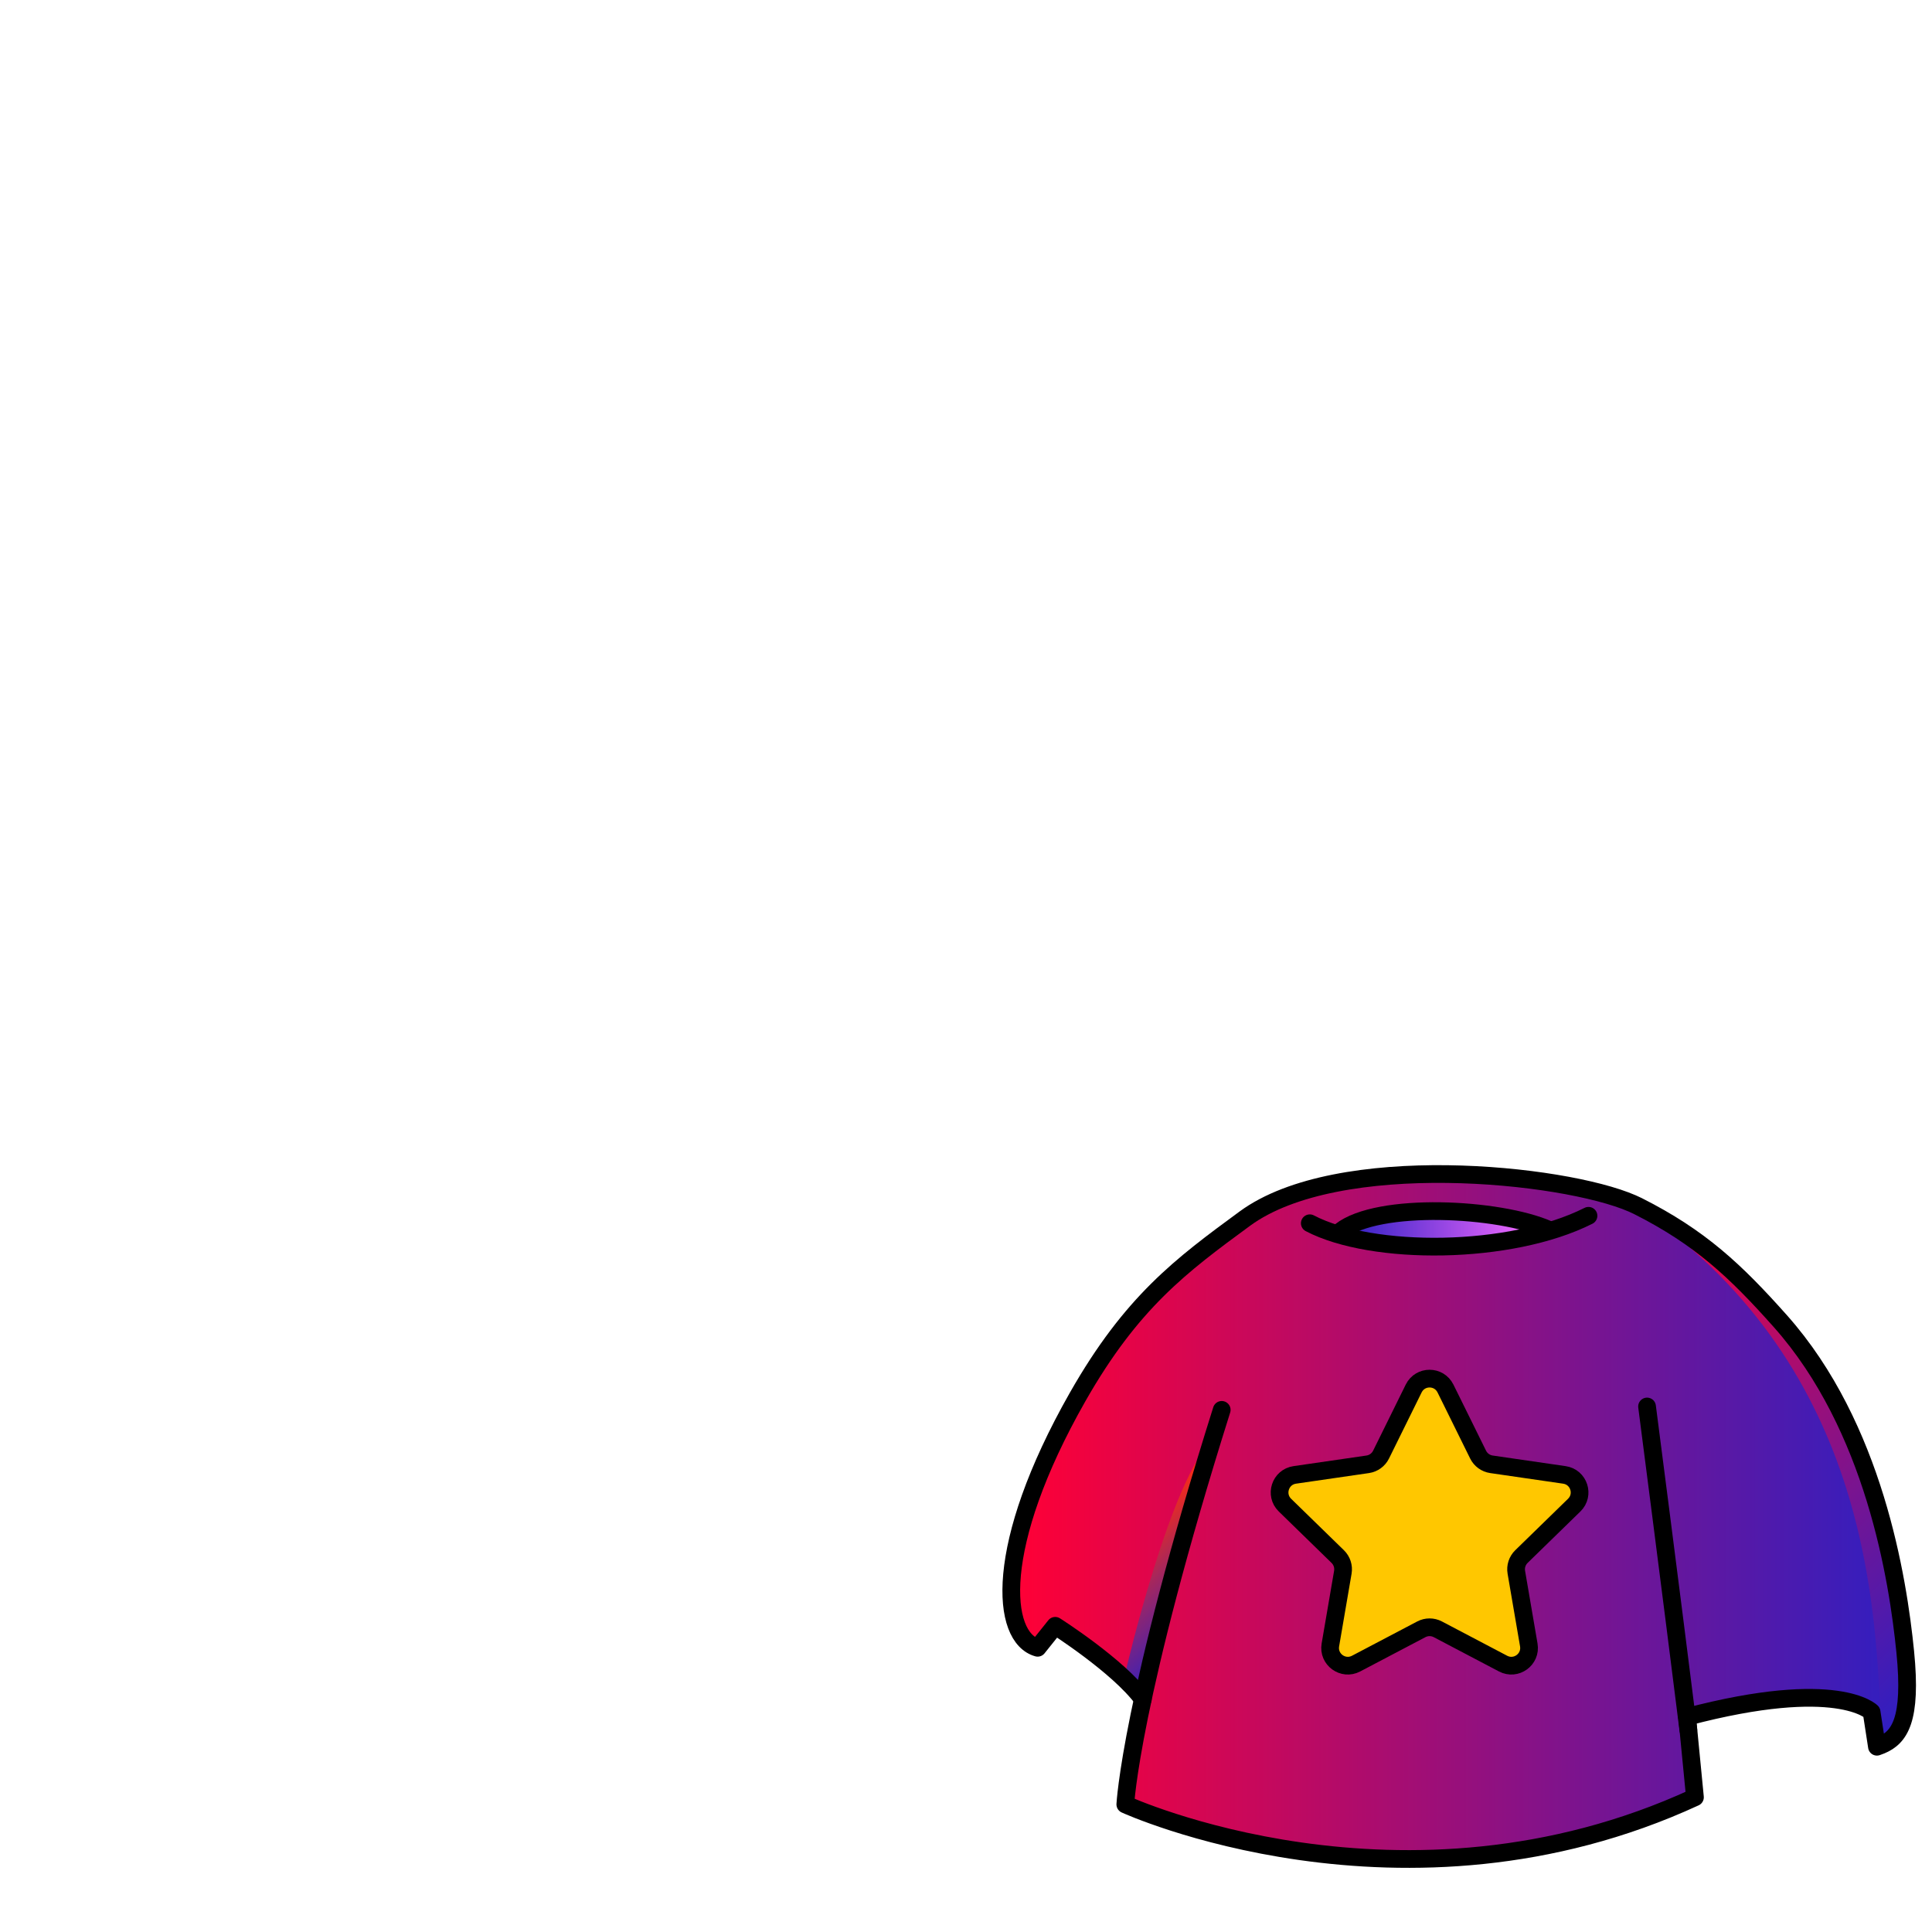 <svg width="2000" height="2000" viewBox="0 0 2000 2000" fill="none" xmlns="http://www.w3.org/2000/svg">
<mask id="mask0_554_145" style="mask-type:luminance" maskUnits="userSpaceOnUse" x="0" y="0" width="2000" height="2000">
<path d="M2000 0H0V2000H2000V0Z" fill="white"/>
</mask>
<g mask="url(#mask0_554_145)">
<path d="M1979.38 1708.1C1971.79 1632.34 1947.17 1474.99 1850.24 1365.88C1803.57 1313.45 1767.07 1279.11 1702.53 1246.53C1700.73 1245.61 1698.79 1244.73 1696.73 1243.85C1624.53 1212.52 1392.04 1188.89 1295.7 1259.59C1229.88 1307.87 1178.48 1345.99 1122.61 1444.2C1034.74 1598.77 1043.33 1693.2 1081.23 1703.84L1099.43 1681.09C1099.43 1681.09 1159.76 1708.64 1183.02 1758.94L1164.93 1867.9C1164.93 1867.9 1459.19 1990.9 1761.67 1858.6L1753.57 1775.31C1909.68 1734.18 1944.53 1770.29 1944.53 1770.29L1950.07 1806.28C1951.5 1805.8 1952.89 1805.29 1954.25 1804.7C1973.4 1796.7 1986.43 1778.84 1979.38 1708.1Z" fill="url(#paint0_linear_554_145)"/>
<path d="M1947.19 1806.64C1943.85 1657.69 1932.7 1409.12 1689.68 1245.79C1691.73 1246.67 1693.68 1247.55 1695.48 1248.47C1760.01 1281.05 1796.52 1315.39 1843.19 1367.82C1940.12 1476.93 1964.74 1634.28 1972.33 1710.04C1979.37 1780.77 1966.35 1798.64 1947.2 1806.64H1947.19Z" fill="url(#paint1_linear_554_145)"/>
<path d="M1164.92 1731.73C1164.92 1731.73 1212.37 1526.73 1256.54 1489.65C1200.02 1703.79 1183.01 1758.94 1183.01 1758.94L1164.92 1731.73Z" fill="url(#paint2_linear_554_145)"/>
<path style="mix-blend-mode:multiply" d="M1391.41 1279.64C1391.41 1279.64 1500.07 1209.85 1583.97 1279.64C1432.8 1292.85 1391.41 1279.64 1391.41 1279.64Z" fill="url(#paint3_linear_554_145)"/>
<path d="M1355.9 1266.31C1420.57 1300.21 1563.57 1299.32 1644.41 1258.58" stroke="black" stroke-width="18.34" stroke-linecap="round" stroke-linejoin="round"/>
<path d="M1387.75 1274.56C1426.66 1243.88 1551.84 1250.34 1603.12 1272.93" stroke="black" stroke-width="18.34" stroke-linecap="round" stroke-linejoin="round"/>
<path d="M1264.72 1459.49C1170.34 1759.18 1164.92 1867.9 1164.92 1867.9C1164.92 1867.9 1452.48 1999.84 1754.61 1860.54L1746.51 1777.25" stroke="black" stroke-width="18.34" stroke-linecap="round" stroke-linejoin="round"/>
<path d="M1183.01 1758.94C1157.44 1724.31 1092.36 1683.03 1092.36 1683.03L1074.16 1705.78C1036.26 1695.14 1027.68 1600.71 1115.54 1446.14C1171.42 1347.93 1222.82 1309.81 1288.63 1261.53C1384.97 1190.83 1617.46 1214.46 1689.66 1245.79C1691.71 1246.67 1693.66 1247.55 1695.46 1248.47C1759.99 1281.05 1796.5 1315.39 1843.17 1367.82C1940.1 1476.93 1964.72 1634.28 1972.31 1710.04C1979.35 1780.77 1966.33 1798.64 1947.18 1806.64C1945.82 1807.23 1944.43 1807.74 1943 1808.22L1937.46 1772.23C1937.46 1772.23 1902.61 1736.13 1746.5 1777.26" stroke="black" stroke-width="18.34" stroke-linecap="round" stroke-linejoin="round"/>
<path d="M1496.35 1437.36L1530.13 1505.81C1532.8 1511.22 1537.96 1514.97 1543.93 1515.84L1619.47 1526.82C1634.51 1529 1640.51 1547.48 1629.63 1558.09L1574.97 1611.37C1570.65 1615.58 1568.68 1621.65 1569.7 1627.6L1582.6 1702.84C1585.17 1717.82 1569.45 1729.24 1556 1722.17L1488.43 1686.65C1483.09 1683.84 1476.71 1683.84 1471.37 1686.65L1403.8 1722.17C1390.35 1729.24 1374.63 1717.82 1377.2 1702.84L1390.1 1627.6C1391.12 1621.65 1389.15 1615.59 1384.83 1611.37L1330.17 1558.09C1319.29 1547.48 1325.29 1529.01 1340.33 1526.82L1415.87 1515.84C1421.84 1514.97 1427 1511.22 1429.67 1505.81L1463.45 1437.36C1470.17 1423.73 1489.6 1423.73 1496.33 1437.36H1496.35Z" fill="#FFC700" stroke="black" stroke-width="18.34" stroke-linecap="round" stroke-linejoin="round"/>
<path d="M1705.02 1455.99C1705.02 1455.99 1729.96 1648.38 1747.77 1790.89" stroke="black" stroke-width="18.34" stroke-linecap="round" stroke-linejoin="round"/>
</g>
<defs>
<linearGradient id="paint0_linear_554_145" x1="1053.93" y1="1566.66" x2="1981.32" y2="1566.66" gradientUnits="userSpaceOnUse">
<stop stop-color="#FF0036"/>
<stop offset="1" stop-color="#2D1FC3"/>
</linearGradient>
<linearGradient id="paint1_linear_554_145" x1="2033.76" y1="1724.55" x2="1622.34" y2="1313.13" gradientUnits="userSpaceOnUse">
<stop stop-color="#2D1FC3"/>
<stop offset="1" stop-color="#FF0036"/>
</linearGradient>
<linearGradient id="paint2_linear_554_145" x1="1268.72" y1="1673.24" x2="1170.72" y2="1575.24" gradientUnits="userSpaceOnUse">
<stop stop-color="#2D1FC3"/>
<stop offset="1" stop-color="#FF2C10"/>
</linearGradient>
<linearGradient id="paint3_linear_554_145" x1="1391.41" y1="1267.06" x2="1583.97" y2="1267.06" gradientUnits="userSpaceOnUse">
<stop stop-color="#2D1FC3"/>
<stop offset="1" stop-color="#F269FF"/>
</linearGradient>
</defs>
</svg>

